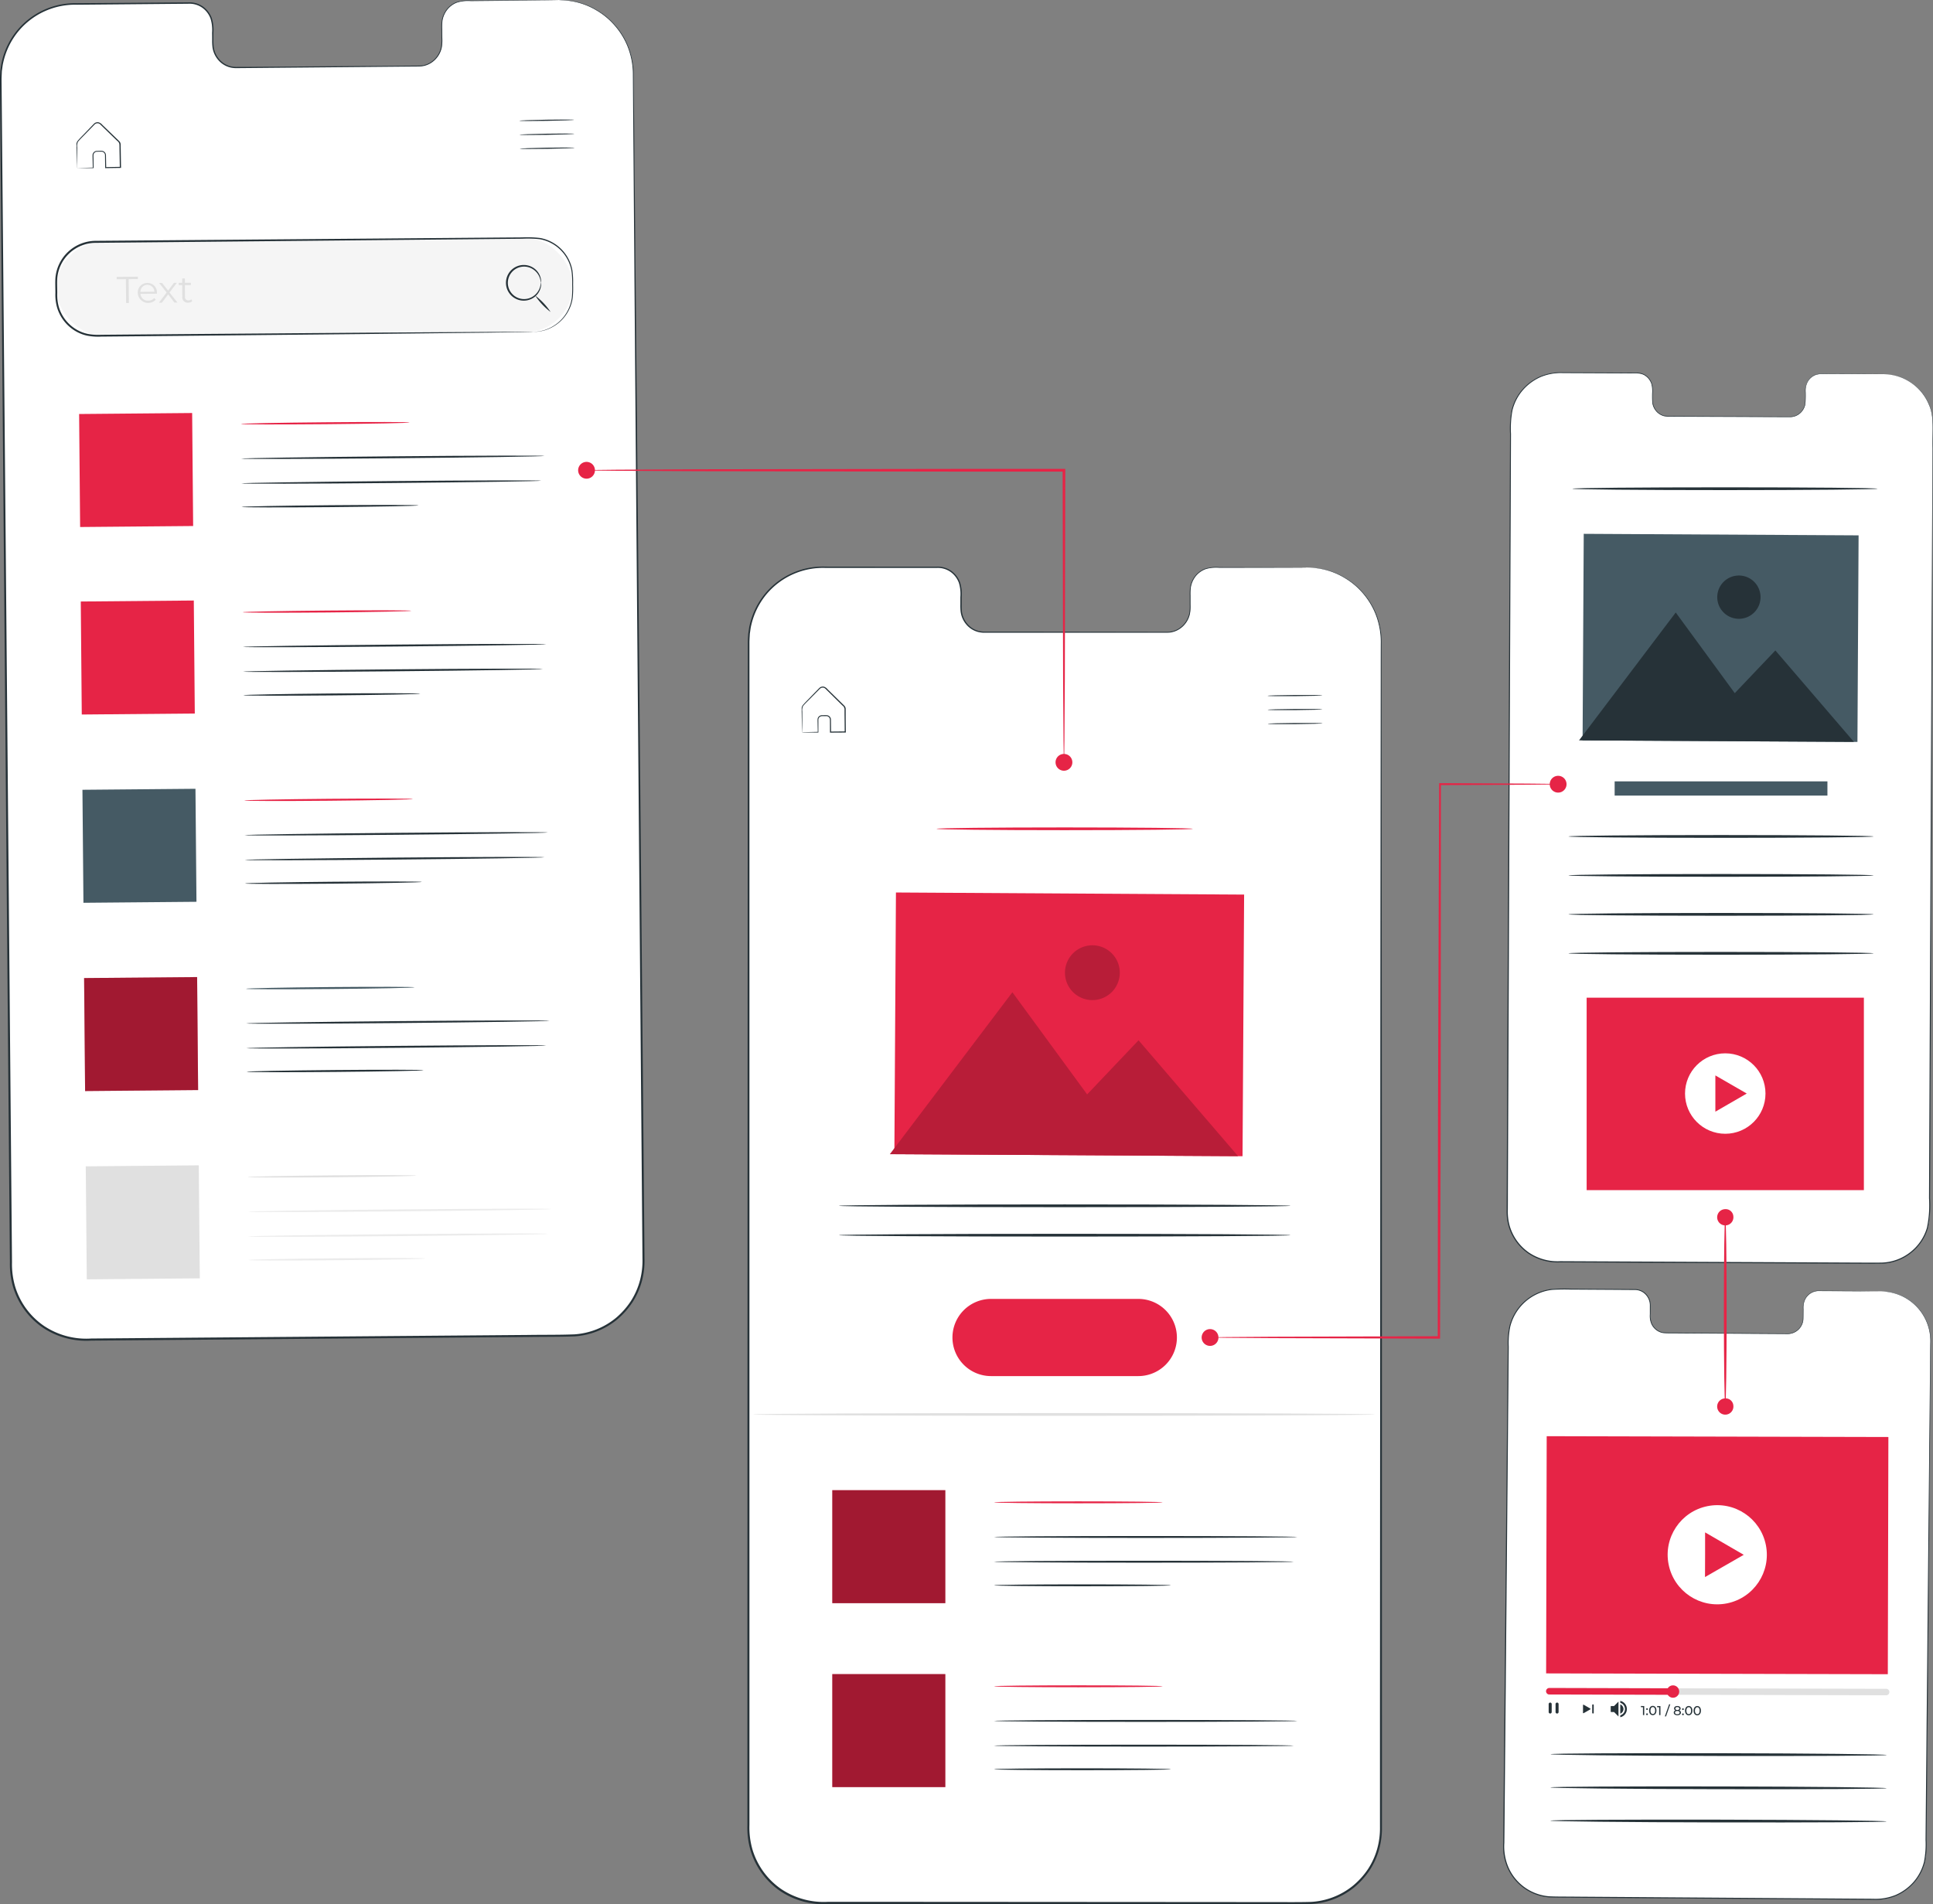 <svg xmlns="http://www.w3.org/2000/svg" width="166.638" height="164.189" viewBox="0 0 166.638 164.189">
  <rect x="0" y="0" width="166.638" height="164.189" fill="#808080" stroke="none"/>
  <g id="ico01" transform="translate(-664.032 -141.201)">
    <g id="Group_201" data-name="Group 201" transform="translate(664.032 141.201)">
      <g id="Group_53" data-name="Group 53" transform="translate(0 0)">
        <g id="Group_52" data-name="Group 52">
          <g id="Group_51" data-name="Group 51">
            <g id="Group_50" data-name="Group 50">
              <g id="Group_49" data-name="Group 49">
                <g id="Group_48" data-name="Group 48">
                  <g id="Group_45" data-name="Group 45" transform="translate(0.068 0.002)">
                    <path id="Path_36834" data-name="Path 36834" d="M712.273,141.207l-8.113.067a2.016,2.016,0,0,0-1.952,2.076l.012,1.472a2.015,2.015,0,0,1-1.952,2.076l-15.814.13a2.018,2.018,0,0,1-1.988-2.043l-.013-1.471a2.017,2.017,0,0,0-1.988-2.043l-2.853.023-7.1.059a6.384,6.384,0,0,0-6.331,6.439l.883,102.4a6.384,6.384,0,0,0,6.436,6.329l41.761-.344a6.384,6.384,0,0,0,6.331-6.439l-.883-102.4A6.384,6.384,0,0,0,712.273,141.207Z" transform="translate(-664.18 -141.207)" fill="#fff"/>
                  </g>
                  <g id="Group_47" data-name="Group 47">
                    <g id="Group_46" data-name="Group 46">
                      <path id="Path_36835" data-name="Path 36835" d="M712.193,141.2s.073,0,.218,0a4.742,4.742,0,0,1,.648.044,6.014,6.014,0,0,1,2.4.806,6.125,6.125,0,0,1,1.467,1.168,6.379,6.379,0,0,1,1.232,1.9,6.609,6.609,0,0,1,.5,2.587q.014,1.414.03,3.01c.081,8.507.2,20.813.339,36.019s.3,33.314.48,53.419q.034,3.77.068,7.632.008.965.017,1.936a6.826,6.826,0,0,1-.227,1.95,6.443,6.443,0,0,1-.8,1.806,6.894,6.894,0,0,1-1.317,1.487,6.458,6.458,0,0,1-3.674,1.464c-1.338.051-2.668.033-4.012.054l-8.13.068-16.686.139-8.534.07-4.31.036a6.748,6.748,0,0,1-4.168-1.112,6.536,6.536,0,0,1-2.562-3.473,7.023,7.023,0,0,1-.286-2.157q-.01-1.078-.019-2.152-.036-4.3-.073-8.537-.072-8.476-.142-16.69c-.092-10.942-.182-21.5-.267-31.551s-.163-19.609-.238-28.55q-.055-6.706-.106-12.939-.006-.778-.013-1.549c0-.257.017-.518.029-.775.042-.254.06-.513.124-.762a6.53,6.53,0,0,1,1.319-2.717,6.477,6.477,0,0,1,5.185-2.352l5.565-.043,2.677-.021,1.312-.01a2.044,2.044,0,0,1,1.26.34,2.112,2.112,0,0,1,.79,1.019,3.422,3.422,0,0,1,.141,1.26q0,.312,0,.622a4.653,4.653,0,0,0,.025.608,2.022,2.022,0,0,0,.486,1.064,1.882,1.882,0,0,0,.981.6,2.161,2.161,0,0,0,.576.052l.588,0,2.3-.017,8.418-.062,3.711-.027c.293-.008.591.008.87-.019a1.873,1.873,0,0,0,.779-.282,2.018,2.018,0,0,0,.883-1.294,3.548,3.548,0,0,0,.043-.776q0-.387-.005-.763a4.351,4.351,0,0,1,.027-.745,2.17,2.17,0,0,1,.235-.686,2.016,2.016,0,0,1,1.011-.91,3.2,3.2,0,0,1,1.267-.146l4.141-.025,2.547-.012c.573,0,.868,0,.868,0s-.294.009-.868.016l-2.546.03-4.141.043a3.153,3.153,0,0,0-1.245.146,1.957,1.957,0,0,0-.979.886,2.1,2.1,0,0,0-.226.666,4.32,4.32,0,0,0-.024.734q0,.376.008.764a3.636,3.636,0,0,1-.043.79,2.093,2.093,0,0,1-.913,1.342,1.941,1.941,0,0,1-.81.295c-.3.029-.581.013-.878.021l-3.711.034-8.418.076-2.3.021-.588.005a2.258,2.258,0,0,1-.6-.054,1.992,1.992,0,0,1-1.037-.629,2.129,2.129,0,0,1-.513-1.121,4.7,4.7,0,0,1-.027-.622q0-.31-.006-.622a3.314,3.314,0,0,0-.135-1.221,2,2,0,0,0-.748-.963,1.925,1.925,0,0,0-1.194-.319l-1.311.011-2.677.024-5.565.049a6.349,6.349,0,0,0-5.083,2.309,6.4,6.4,0,0,0-1.289,2.661c-.062.243-.079.5-.121.746-.01.253-.027.5-.028.76q.008.771.014,1.549.056,6.225.117,12.939c.08,8.941.165,18.5.254,28.55s.181,20.609.277,31.551q.071,8.206.146,16.69.036,4.238.074,8.536.01,1.074.019,2.152a6.846,6.846,0,0,0,.278,2.107,6.355,6.355,0,0,0,2.491,3.376,6.562,6.562,0,0,0,4.065,1.08l4.31-.035,8.534-.07,16.686-.136,8.13-.066c1.34-.02,2.684,0,4-.052a6.287,6.287,0,0,0,3.576-1.423,6.742,6.742,0,0,0,1.282-1.448,6.3,6.3,0,0,0,.778-1.758,6.652,6.652,0,0,0,.222-1.9q-.008-.971-.016-1.936-.032-3.861-.064-7.632c-.166-20.106-.316-38.213-.441-53.42s-.216-27.512-.282-36.019q-.012-1.595-.022-3.009a6.554,6.554,0,0,0-.488-2.568,6.347,6.347,0,0,0-1.216-1.885,6.108,6.108,0,0,0-1.452-1.167,6.047,6.047,0,0,0-2.386-.819,5.065,5.065,0,0,0-.645-.054C712.266,141.21,712.193,141.2,712.193,141.2Z" transform="translate(-664.032 -141.201)" fill="#263238"/>
                    </g>
                  </g>
                </g>
              </g>
            </g>
          </g>
        </g>
      </g>
      <g id="Group_66" data-name="Group 66" transform="translate(44.773 10.307)">
        <g id="Group_57" data-name="Group 57">
          <g id="Group_56" data-name="Group 56">
            <g id="Group_55" data-name="Group 55">
              <g id="Group_54" data-name="Group 54">
                <path id="Path_36836" data-name="Path 36836" d="M766.575,163.747c0,.027-1.054.068-2.355.09s-2.357.018-2.357-.01,1.054-.068,2.356-.09S766.574,163.719,766.575,163.747Z" transform="translate(-761.862 -163.723)" fill="#263238"/>
              </g>
            </g>
          </g>
        </g>
        <g id="Group_61" data-name="Group 61" transform="translate(0.021 1.206)">
          <g id="Group_60" data-name="Group 60">
            <g id="Group_59" data-name="Group 59">
              <g id="Group_58" data-name="Group 58">
                <path id="Path_36837" data-name="Path 36837" d="M766.62,166.382c0,.027-1.054.068-2.355.09s-2.357.018-2.357-.009,1.054-.068,2.356-.09S766.619,166.354,766.62,166.382Z" transform="translate(-761.907 -166.358)" fill="#263238"/>
              </g>
            </g>
          </g>
        </g>
        <g id="Group_65" data-name="Group 65" transform="translate(0.041 2.412)">
          <g id="Group_64" data-name="Group 64">
            <g id="Group_63" data-name="Group 63">
              <g id="Group_62" data-name="Group 62">
                <path id="Path_36838" data-name="Path 36838" d="M766.665,169.017c0,.027-1.054.068-2.356.09s-2.357.018-2.357-.009,1.054-.068,2.356-.09S766.664,168.989,766.665,169.017Z" transform="translate(-761.952 -168.993)" fill="#263238"/>
              </g>
            </g>
          </g>
        </g>
      </g>
      <g id="Group_70" data-name="Group 70" transform="translate(6.583 10.536)">
        <g id="Group_69" data-name="Group 69">
          <g id="Group_68" data-name="Group 68">
            <g id="Group_67" data-name="Group 67">
              <path id="Path_36839" data-name="Path 36839" d="M678.483,168.184a.8.8,0,0,1,.1-.007l.272-.011,1.006-.032-.028.028-.018-.73c0-.136-.014-.264,0-.42a.387.387,0,0,1,.335-.313c.162,0,.3-.013.481-.006a.391.391,0,0,1,.334.386c.007.34.014.7.022,1.064l-.047-.045,1.27-.024-.048.049c-.009-.511-.018-1.04-.028-1.582,0-.135,0-.27-.007-.4a.412.412,0,0,0-.181-.3l-.56-.542-.54-.524-.261-.254c-.09-.085-.161-.173-.265-.194a.342.342,0,0,0-.291.058c-.076.066-.157.158-.234.235l-.451.463c-.284.3-.58.575-.795.834a.9.9,0,0,0-.059.474q0,.236,0,.448,0,.411,0,.72c0,.184,0,.336,0,.461,0,.107,0,.164,0,.166a1.13,1.13,0,0,1-.01-.152c0-.123-.01-.272-.017-.454q-.01-.312-.023-.726c0-.143-.008-.3-.012-.456,0-.081,0-.164-.006-.25a.531.531,0,0,1,.068-.266c.232-.29.51-.547.8-.856l.448-.467c.081-.081.146-.161.243-.245a.431.431,0,0,1,.367-.076.683.683,0,0,1,.307.216l.263.253.542.522.561.541a1.109,1.109,0,0,1,.143.152.413.413,0,0,1,.068.214q0,.2.007.4c.009.542.017,1.07.026,1.582v.048h-.049l-1.27.019h-.046v-.046c-.005-.369-.01-.724-.015-1.065a.307.307,0,0,0-.26-.306c-.146-.006-.318,0-.46,0a.311.311,0,0,0-.271.249c-.012.128,0,.276,0,.406q0,.395.006.73v.028h-.028l-1.023,0-.266,0A.509.509,0,0,1,678.483,168.184Z" transform="translate(-678.415 -164.223)" fill="#263238"/>
            </g>
          </g>
        </g>
      </g>
      <g id="Group_97" data-name="Group 97" transform="translate(4.761 20.471)">
        <g id="Group_78" data-name="Group 78">
          <g id="Group_73" data-name="Group 73" transform="translate(0.052 0.024)">
            <g id="Group_72" data-name="Group 72" transform="translate(0 0)">
              <g id="Group_71" data-name="Group 71">
                <rect id="Rectangle_132" data-name="Rectangle 132" width="44.518" height="8.098" rx="4.049" transform="translate(0 0.393) rotate(-0.505)" fill="#f5f5f5"/>
              </g>
            </g>
          </g>
          <g id="Group_77" data-name="Group 77">
            <g id="Group_76" data-name="Group 76">
              <g id="Group_75" data-name="Group 75">
                <g id="Group_74" data-name="Group 74">
                  <path id="Path_36840" data-name="Path 36840" d="M715.659,194.083s.086-.011.255-.023a3.688,3.688,0,0,0,.733-.15,3.5,3.5,0,0,0,1.066-.573,3.348,3.348,0,0,0,1-1.3,3.271,3.271,0,0,0,.259-.946A8.772,8.772,0,0,0,719,190a7.383,7.383,0,0,0-.063-1.186,3.369,3.369,0,0,0-2.713-2.724,9.318,9.318,0,0,0-1.548-.045l-1.645.017L677.9,186.4a3.337,3.337,0,0,0-3.293,3.084c-.025.4,0,.83,0,1.241a3.9,3.9,0,0,0,.137,1.2,3.359,3.359,0,0,0,1.4,1.874,3.206,3.206,0,0,0,1.082.45,4.921,4.921,0,0,0,1.172.078l2.358-.02,4.565-.038,15.792-.121,10.646-.068,2.895-.01.753,0c.17,0,.257.006.257.006s-.087.006-.257.011l-.752.015-2.894.041-10.646.12-15.792.157-4.565.043-2.358.022a5.075,5.075,0,0,1-1.208-.081,3.368,3.368,0,0,1-1.135-.472,3.519,3.519,0,0,1-1.465-1.965,4.051,4.051,0,0,1-.144-1.248c0-.417-.022-.824,0-1.254a3.5,3.5,0,0,1,3.456-3.238l35.126-.285,1.645-.012a9.38,9.38,0,0,1,1.568.053,3.459,3.459,0,0,1,2.778,2.813,7.3,7.3,0,0,1,.057,1.2,8.533,8.533,0,0,1-.029,1.1,3.3,3.3,0,0,1-.272.963,3.379,3.379,0,0,1-1.033,1.309,3.506,3.506,0,0,1-1.086.566,3.451,3.451,0,0,1-.742.135C715.746,194.084,715.659,194.083,715.659,194.083Z" transform="translate(-674.434 -185.932)" fill="#263238"/>
                </g>
              </g>
            </g>
          </g>
        </g>
        <g id="Group_87" data-name="Group 87" transform="translate(38.858 2.379)">
          <g id="Group_82" data-name="Group 82">
            <g id="Group_81" data-name="Group 81">
              <g id="Group_80" data-name="Group 80">
                <g id="Group_79" data-name="Group 79">
                  <path id="Path_36841" data-name="Path 36841" d="M762.356,192.655c-.016,0-.016-.13-.08-.35a1.463,1.463,0,0,0-.545-.764,1.4,1.4,0,1,0,.02,2.238,1.464,1.464,0,0,0,.53-.774c.061-.22.058-.351.074-.351s.01.032.013.094a1.077,1.077,0,0,1-.024.271,1.459,1.459,0,0,1-.521.851,1.522,1.522,0,0,1-1.447.25,1.538,1.538,0,0,1-.026-2.9,1.522,1.522,0,0,1,1.451.224,1.46,1.46,0,0,1,.536.842,1.076,1.076,0,0,1,.029.271C762.365,192.622,762.362,192.655,762.356,192.655Z" transform="translate(-759.339 -191.13)" fill="#263238"/>
                </g>
              </g>
            </g>
          </g>
          <g id="Group_86" data-name="Group 86" transform="translate(2.517 2.633)">
            <g id="Group_85" data-name="Group 85">
              <g id="Group_84" data-name="Group 84">
                <g id="Group_83" data-name="Group 83">
                  <path id="Path_36842" data-name="Path 36842" d="M766.168,198.3a5.694,5.694,0,0,1-1.326-1.411,5.693,5.693,0,0,1,1.326,1.411Z" transform="translate(-764.839 -196.884)" fill="#263238"/>
                </g>
              </g>
            </g>
          </g>
        </g>
        <g id="Group_96" data-name="Group 96" transform="translate(5.294 3.386)">
          <g id="Group_89" data-name="Group 89">
            <g id="Group_88" data-name="Group 88">
              <path id="Path_36843" data-name="Path 36843" d="M686.8,193.547l-.794.007,0-.206,1.827-.016,0,.206-.794.007.018,2.053-.239,0Z" transform="translate(-686.002 -193.331)" fill="#e0e0e0"/>
            </g>
          </g>
          <g id="Group_91" data-name="Group 91" transform="translate(1.823 0.541)">
            <g id="Group_90" data-name="Group 90">
              <path id="Path_36844" data-name="Path 36844" d="M691.636,195.44l-1.421.012a.629.629,0,0,0,.674.585.669.669,0,0,0,.518-.227l.13.147a.9.9,0,0,1-1.552-.574.819.819,0,0,1,.822-.87.809.809,0,0,1,.831.855C691.639,195.388,691.636,195.414,691.636,195.44Zm-1.422-.159,1.2-.011a.6.6,0,0,0-1.2.011Z" transform="translate(-689.986 -194.514)" fill="#e0e0e0"/>
            </g>
          </g>
          <g id="Group_93" data-name="Group 93" transform="translate(3.645 0.532)">
            <g id="Group_92" data-name="Group 92">
              <path id="Path_36845" data-name="Path 36845" d="M695.306,196.193l-.545-.706-.536.715-.258,0,.664-.878-.647-.821.258,0,.516.66.5-.67.252,0-.632.832.686.866Z" transform="translate(-693.966 -194.493)" fill="#e0e0e0"/>
            </g>
          </g>
          <g id="Group_95" data-name="Group 95" transform="translate(5.347 0.155)">
            <g id="Group_94" data-name="Group 94">
              <path id="Path_36846" data-name="Path 36846" d="M698.859,195.63a.544.544,0,0,1-.357.122.449.449,0,0,1-.5-.489l-.009-1.027-.3,0,0-.194.3,0,0-.372.229,0,0,.371.516,0,0,.194-.516,0,.009,1.014a.272.272,0,0,0,.3.308.376.376,0,0,0,.251-.09Z" transform="translate(-697.686 -193.669)" fill="#e0e0e0"/>
            </g>
          </g>
        </g>
      </g>
      <g id="Group_100" data-name="Group 100" transform="translate(6.821 35.612)">
        <g id="Group_99" data-name="Group 99" transform="translate(0 0)">
          <g id="Group_98" data-name="Group 98">
            <rect id="Rectangle_133" data-name="Rectangle 133" width="9.744" height="9.744" transform="translate(0 0.086) rotate(-0.505)" fill="#e62446"/>
          </g>
        </g>
      </g>
      <g id="Group_117" data-name="Group 117" transform="translate(20.764 36.388)">
        <g id="Group_104" data-name="Group 104">
          <g id="Group_103" data-name="Group 103">
            <g id="Group_102" data-name="Group 102">
              <g id="Group_101" data-name="Group 101">
                <path id="Path_36847" data-name="Path 36847" d="M723.956,220.75c0,.046-3.258.112-7.276.147s-7.277.027-7.278-.019,3.257-.111,7.276-.147S723.955,220.7,723.956,220.75Z" transform="translate(-709.402 -220.709)" fill="#e62446"/>
              </g>
            </g>
          </g>
        </g>
        <g id="Group_108" data-name="Group 108" transform="translate(0.027 2.899)">
          <g id="Group_107" data-name="Group 107">
            <g id="Group_106" data-name="Group 106">
              <g id="Group_105" data-name="Group 105">
                <path id="Path_36848" data-name="Path 36848" d="M735.618,227.069c0,.046-5.855.135-13.077.2s-13.08.078-13.081.033,5.854-.135,13.079-.2S735.618,227.024,735.618,227.069Z" transform="translate(-709.46 -227.043)" fill="#263238"/>
              </g>
            </g>
          </g>
        </g>
        <g id="Group_112" data-name="Group 112" transform="translate(0.045 5.034)">
          <g id="Group_111" data-name="Group 111">
            <g id="Group_110" data-name="Group 110">
              <g id="Group_109" data-name="Group 109">
                <path id="Path_36849" data-name="Path 36849" d="M735.351,231.736c0,.045-5.787.134-12.924.2s-12.926.077-12.926.031,5.785-.134,12.925-.2S735.351,231.69,735.351,231.736Z" transform="translate(-709.501 -231.709)" fill="#263238"/>
              </g>
            </g>
          </g>
        </g>
        <g id="Group_116" data-name="Group 116" transform="translate(0.063 7.15)">
          <g id="Group_115" data-name="Group 115">
            <g id="Group_114" data-name="Group 114">
              <g id="Group_113" data-name="Group 113">
                <path id="Path_36850" data-name="Path 36850" d="M724.8,236.371c0,.046-3.416.113-7.63.15s-7.632.03-7.633-.016,3.416-.113,7.631-.15S724.8,236.325,724.8,236.371Z" transform="translate(-709.54 -236.331)" fill="#263238"/>
              </g>
            </g>
          </g>
        </g>
      </g>
      <g id="Group_120" data-name="Group 120" transform="translate(6.963 51.779)">
        <g id="Group_119" data-name="Group 119" transform="translate(0 0)">
          <g id="Group_118" data-name="Group 118">
            <rect id="Rectangle_134" data-name="Rectangle 134" width="9.744" height="9.744" transform="translate(0 0.086) rotate(-0.505)" fill="#e62446"/>
          </g>
        </g>
      </g>
      <g id="Group_137" data-name="Group 137" transform="translate(20.908 52.622)">
        <g id="Group_124" data-name="Group 124">
          <g id="Group_123" data-name="Group 123">
            <g id="Group_122" data-name="Group 122">
              <g id="Group_121" data-name="Group 121">
                <path id="Path_36851" data-name="Path 36851" d="M724.269,256.221c0,.046-3.258.112-7.276.147s-7.277.027-7.278-.019,3.257-.112,7.276-.147S724.268,256.175,724.269,256.221Z" transform="translate(-709.715 -256.18)" fill="#e62446"/>
              </g>
            </g>
          </g>
        </g>
        <g id="Group_128" data-name="Group 128" transform="translate(0.027 2.898)">
          <g id="Group_127" data-name="Group 127">
            <g id="Group_126" data-name="Group 126">
              <g id="Group_125" data-name="Group 125">
                <path id="Path_36852" data-name="Path 36852" d="M735.931,262.54c0,.046-5.855.135-13.078.2s-13.08.079-13.08.033,5.854-.134,13.079-.2S735.93,262.494,735.931,262.54Z" transform="translate(-709.773 -262.513)" fill="#263238"/>
              </g>
            </g>
          </g>
        </g>
        <g id="Group_132" data-name="Group 132" transform="translate(0.045 5.034)">
          <g id="Group_131" data-name="Group 131">
            <g id="Group_130" data-name="Group 130">
              <g id="Group_129" data-name="Group 129">
                <path id="Path_36853" data-name="Path 36853" d="M735.664,267.206c0,.046-5.787.134-12.924.2s-12.926.077-12.926.031,5.785-.134,12.925-.2S735.664,267.16,735.664,267.206Z" transform="translate(-709.814 -267.179)" fill="#263238"/>
              </g>
            </g>
          </g>
        </g>
        <g id="Group_136" data-name="Group 136" transform="translate(0.063 7.15)">
          <g id="Group_135" data-name="Group 135">
            <g id="Group_134" data-name="Group 134">
              <g id="Group_133" data-name="Group 133">
                <path id="Path_36854" data-name="Path 36854" d="M725.116,271.841c0,.046-3.416.113-7.63.151s-7.632.03-7.632-.016,3.416-.113,7.631-.151S725.115,271.8,725.116,271.841Z" transform="translate(-709.853 -271.802)" fill="#263238"/>
              </g>
            </g>
          </g>
        </g>
      </g>
      <g id="Group_140" data-name="Group 140" transform="translate(7.107 68.013)">
        <g id="Group_139" data-name="Group 139" transform="translate(0 0)">
          <g id="Group_138" data-name="Group 138">
            <rect id="Rectangle_135" data-name="Rectangle 135" width="9.744" height="9.744" transform="translate(0 0.086) rotate(-0.505)" fill="#455a64"/>
          </g>
        </g>
      </g>
      <g id="Group_157" data-name="Group 157" transform="translate(21.051 68.855)">
        <g id="Group_144" data-name="Group 144">
          <g id="Group_143" data-name="Group 143">
            <g id="Group_142" data-name="Group 142">
              <g id="Group_141" data-name="Group 141">
                <path id="Path_36855" data-name="Path 36855" d="M724.581,291.692c0,.046-3.257.111-7.276.147s-7.277.027-7.278-.019,3.257-.112,7.276-.147S724.581,291.646,724.581,291.692Z" transform="translate(-710.028 -291.651)" fill="#e62446"/>
              </g>
            </g>
          </g>
        </g>
        <g id="Group_148" data-name="Group 148" transform="translate(0.027 2.898)">
          <g id="Group_147" data-name="Group 147">
            <g id="Group_146" data-name="Group 146">
              <g id="Group_145" data-name="Group 145">
                <path id="Path_36856" data-name="Path 36856" d="M736.244,298.01c0,.046-5.855.135-13.078.2s-13.08.078-13.08.032,5.854-.134,13.079-.2S736.243,297.965,736.244,298.01Z" transform="translate(-710.086 -297.984)" fill="#263238"/>
              </g>
            </g>
          </g>
        </g>
        <g id="Group_152" data-name="Group 152" transform="translate(0.045 5.034)">
          <g id="Group_151" data-name="Group 151">
            <g id="Group_150" data-name="Group 150">
              <g id="Group_149" data-name="Group 149">
                <path id="Path_36857" data-name="Path 36857" d="M735.977,302.677c0,.046-5.787.134-12.924.2s-12.926.077-12.926.031,5.785-.134,12.925-.2S735.977,302.631,735.977,302.677Z" transform="translate(-710.127 -302.65)" fill="#263238"/>
              </g>
            </g>
          </g>
        </g>
        <g id="Group_156" data-name="Group 156" transform="translate(0.063 7.15)">
          <g id="Group_155" data-name="Group 155">
            <g id="Group_154" data-name="Group 154">
              <g id="Group_153" data-name="Group 153">
                <path id="Path_36858" data-name="Path 36858" d="M725.429,307.312c0,.046-3.416.113-7.63.15s-7.632.03-7.632-.016,3.415-.113,7.631-.15S725.428,307.267,725.429,307.312Z" transform="translate(-710.166 -307.273)" fill="#263238"/>
              </g>
            </g>
          </g>
        </g>
      </g>
      <g id="Group_160" data-name="Group 160" transform="translate(7.25 84.247)">
        <g id="Group_159" data-name="Group 159" transform="translate(0 0)">
          <g id="Group_158" data-name="Group 158">
            <rect id="Rectangle_136" data-name="Rectangle 136" width="9.744" height="9.744" transform="translate(0 0.086) rotate(-0.505)" fill="#e62446"/>
          </g>
        </g>
      </g>
      <g id="Group_177" data-name="Group 177" transform="translate(21.194 85.089)">
        <g id="Group_164" data-name="Group 164">
          <g id="Group_163" data-name="Group 163">
            <g id="Group_162" data-name="Group 162">
              <g id="Group_161" data-name="Group 161">
                <path id="Path_36859" data-name="Path 36859" d="M724.894,327.162c0,.046-3.257.112-7.276.147s-7.277.027-7.278-.019,3.257-.112,7.276-.147S724.894,327.117,724.894,327.162Z" transform="translate(-710.341 -327.122)" fill="#455a64"/>
              </g>
            </g>
          </g>
        </g>
        <g id="Group_168" data-name="Group 168" transform="translate(0.026 2.898)">
          <g id="Group_167" data-name="Group 167">
            <g id="Group_166" data-name="Group 166">
              <g id="Group_165" data-name="Group 165">
                <path id="Path_36860" data-name="Path 36860" d="M736.556,333.481c0,.046-5.855.135-13.078.2s-13.08.078-13.081.033,5.854-.135,13.079-.2S736.556,333.436,736.556,333.481Z" transform="translate(-710.398 -333.455)" fill="#263238"/>
              </g>
            </g>
          </g>
        </g>
        <g id="Group_172" data-name="Group 172" transform="translate(0.045 5.034)">
          <g id="Group_171" data-name="Group 171">
            <g id="Group_170" data-name="Group 170">
              <g id="Group_169" data-name="Group 169">
                <path id="Path_36861" data-name="Path 36861" d="M736.289,338.148c0,.046-5.786.134-12.924.2s-12.926.077-12.927.031,5.785-.134,12.925-.2S736.289,338.1,736.289,338.148Z" transform="translate(-710.439 -338.121)" fill="#263238"/>
              </g>
            </g>
          </g>
        </g>
        <g id="Group_176" data-name="Group 176" transform="translate(0.063 7.15)">
          <g id="Group_175" data-name="Group 175">
            <g id="Group_174" data-name="Group 174">
              <g id="Group_173" data-name="Group 173">
                <path id="Path_36862" data-name="Path 36862" d="M725.742,342.783c0,.046-3.416.113-7.631.15s-7.632.03-7.632-.016,3.415-.113,7.631-.15S725.741,342.738,725.742,342.783Z" transform="translate(-710.479 -342.744)" fill="#263238"/>
              </g>
            </g>
          </g>
        </g>
      </g>
      <g id="Group_180" data-name="Group 180" transform="translate(7.393 100.481)">
        <g id="Group_179" data-name="Group 179" transform="translate(0 0)">
          <g id="Group_178" data-name="Group 178">
            <rect id="Rectangle_137" data-name="Rectangle 137" width="9.744" height="9.744" transform="matrix(1, -0.009, 0.009, 1, 0, 0.086)" fill="#e0e0e0"/>
          </g>
        </g>
      </g>
      <g id="Group_197" data-name="Group 197" transform="translate(21.337 101.323)">
        <g id="Group_184" data-name="Group 184">
          <g id="Group_183" data-name="Group 183">
            <g id="Group_182" data-name="Group 182">
              <g id="Group_181" data-name="Group 181">
                <path id="Path_36863" data-name="Path 36863" d="M725.207,362.633c0,.046-3.258.112-7.276.147s-7.278.027-7.278-.019,3.257-.112,7.276-.147S725.207,362.587,725.207,362.633Z" transform="translate(-710.654 -362.592)" fill="#e0e0e0"/>
              </g>
            </g>
          </g>
        </g>
        <g id="Group_188" data-name="Group 188" transform="translate(0.026 2.899)">
          <g id="Group_187" data-name="Group 187">
            <g id="Group_186" data-name="Group 186">
              <g id="Group_185" data-name="Group 185">
                <path id="Path_36864" data-name="Path 36864" d="M736.869,368.952c0,.046-5.856.135-13.078.2s-13.08.078-13.08.033,5.854-.135,13.079-.2S736.869,368.907,736.869,368.952Z" transform="translate(-710.711 -368.926)" fill="#ebebeb"/>
              </g>
            </g>
          </g>
        </g>
        <g id="Group_192" data-name="Group 192" transform="translate(0.045 5.034)">
          <g id="Group_191" data-name="Group 191">
            <g id="Group_190" data-name="Group 190">
              <g id="Group_189" data-name="Group 189">
                <path id="Path_36865" data-name="Path 36865" d="M736.6,373.619c0,.046-5.786.134-12.924.2s-12.926.077-12.927.031,5.785-.134,12.925-.2S736.6,373.573,736.6,373.619Z" transform="translate(-710.752 -373.592)" fill="#ebebeb"/>
              </g>
            </g>
          </g>
        </g>
        <g id="Group_196" data-name="Group 196" transform="translate(0.063 7.15)">
          <g id="Group_195" data-name="Group 195">
            <g id="Group_194" data-name="Group 194">
              <g id="Group_193" data-name="Group 193">
                <path id="Path_36866" data-name="Path 36866" d="M726.054,378.254c0,.046-3.416.113-7.63.15s-7.632.03-7.632-.016,3.416-.113,7.631-.15S726.053,378.208,726.054,378.254Z" transform="translate(-710.791 -378.215)" fill="#ebebeb"/>
              </g>
            </g>
          </g>
        </g>
      </g>
      <g id="Group_200" data-name="Group 200" transform="translate(7.25 84.247)" opacity="0.3">
        <g id="Group_199" data-name="Group 199" transform="translate(0 0)">
          <g id="Group_198" data-name="Group 198">
            <rect id="Rectangle_138" data-name="Rectangle 138" width="9.744" height="9.744" transform="translate(0 0.086) rotate(-0.505)"/>
          </g>
        </g>
      </g>
    </g>
    <g id="Group_376" data-name="Group 376" transform="translate(728.462 173.301)">
      <g id="Group_248" data-name="Group 248" transform="translate(65.156 79.012)">
        <g id="Group_206" data-name="Group 206">
          <g id="Group_205" data-name="Group 205">
            <g id="Group_204" data-name="Group 204">
              <g id="Group_203" data-name="Group 203">
                <path id="Path_36867" data-name="Path 36867" d="M979.848,384.255l-5.416-.038a1.343,1.343,0,0,0-1.324,1.362l-.007.979a1.343,1.343,0,0,1-1.324,1.362l-10.556-.074a1.345,1.345,0,0,1-1.306-1.38l.007-.98a1.344,1.344,0,0,0-1.306-1.38l-1.9-.014-4.74-.033a4.255,4.255,0,0,0-4.291,4.221l-.394,43.927a4.255,4.255,0,0,0,4.231,4.278l27.877.195a4.255,4.255,0,0,0,4.291-4.221l.394-43.928A4.255,4.255,0,0,0,979.848,384.255Z" transform="translate(-947.237 -384.024)" fill="#fff"/>
                <g id="Group_202" data-name="Group 202">
                  <path id="Path_36868" data-name="Path 36868" d="M979.79,384.212l.453.023a4.476,4.476,0,0,1,1.279.349,4.287,4.287,0,0,1,2.516,4.12c-.037,4.446-.089,10.868-.154,18.8-.034,3.97-.071,8.318-.11,12.984q-.031,3.5-.063,7.234-.016,1.865-.033,3.783a7.9,7.9,0,0,1-.142,1.929,4.282,4.282,0,0,1-.9,1.739,4.449,4.449,0,0,1-1.6,1.17,4.69,4.69,0,0,1-1.978.335l-4.076-.028-8.408-.058-8.71-.06-4.455-.031c-.749-.012-1.495,0-2.253-.031a4.286,4.286,0,0,1-3.582-2.493,4.645,4.645,0,0,1-.391-2.214q.021-2.243.04-4.456.04-4.425.079-8.713c.053-5.712.1-11.221.151-16.47q.036-3.936.071-7.67.017-1.865.034-3.674.008-.9.016-1.795a7.154,7.154,0,0,1,.14-1.763,4.307,4.307,0,0,1,2.047-2.684,4.263,4.263,0,0,1,1.592-.525,16.368,16.368,0,0,1,1.645-.028l3.184.024,1.541.012.758.005a1.362,1.362,0,0,1,.733.184,1.425,1.425,0,0,1,.682,1.263q0,.363-.005.722a1.8,1.8,0,0,0,.076.693,1.3,1.3,0,0,0,.978.859c.446.045.909.018,1.353.031l5.05.039,4.394.033a1.321,1.321,0,0,0,1.271-1.194c.018-.3.009-.607.015-.9a1.71,1.71,0,0,1,.147-.842,1.339,1.339,0,0,1,1.291-.761l1.379.012,2.161.02,1.783.022-1.783,0-2.162-.011-1.379-.007a1.3,1.3,0,0,0-1.257.744,1.669,1.669,0,0,0-.141.826c-.005.294,0,.592-.013.9a1.364,1.364,0,0,1-1.311,1.234l-4.395-.026-5.051-.032c-.449-.012-.9.016-1.364-.03a1.361,1.361,0,0,1-1.027-.9,1.854,1.854,0,0,1-.081-.714q0-.359,0-.722a1.357,1.357,0,0,0-.651-1.2,1.286,1.286,0,0,0-.7-.174l-.757-.005-1.541-.01L953,384.061a16.235,16.235,0,0,0-1.635.029,4.215,4.215,0,0,0-3.572,3.153,7.074,7.074,0,0,0-.136,1.745q-.008.89-.016,1.794-.016,1.809-.032,3.674-.032,3.73-.067,7.67c-.046,5.249-.095,10.759-.145,16.471q-.039,4.284-.078,8.713-.019,2.213-.04,4.457a4.557,4.557,0,0,0,.382,2.173,4.192,4.192,0,0,0,3.5,2.438c.745.035,1.5.019,2.247.031l4.455.031,8.711.062,8.407.06,4.077.029a4.6,4.6,0,0,0,1.942-.327,4.356,4.356,0,0,0,1.569-1.145,4.2,4.2,0,0,0,.881-1.7,7.815,7.815,0,0,0,.14-1.908q.018-1.918.035-3.783.034-3.729.067-7.233c.044-4.667.085-9.015.122-12.984.078-7.935.141-14.357.184-18.8a4.268,4.268,0,0,0-2.487-4.1,4.539,4.539,0,0,0-1.273-.357Z" transform="translate(-947.18 -383.981)" fill="#263238"/>
                </g>
              </g>
            </g>
          </g>
        </g>
        <rect id="Rectangle_139" data-name="Rectangle 139" width="29.456" height="20.453" transform="translate(3.75 12.723) rotate(0.137)" fill="#e62446"/>
        <g id="Group_210" data-name="Group 210" transform="translate(13.421 17.914)">
          <g id="Group_208" data-name="Group 208" transform="translate(0 0)">
            <g id="Group_207" data-name="Group 207">
              <circle id="Ellipse_31" data-name="Ellipse 31" cx="4.275" cy="4.275" r="4.275" transform="translate(0 1.68) rotate(-11.329)" fill="#fff"/>
            </g>
          </g>
          <g id="Group_209" data-name="Group 209" transform="translate(3.975 3.103)">
            <path id="Path_36869" data-name="Path 36869" d="M985.2,431.83l0-1.926,1.666.967,1.666.967-1.67.959-1.67.959Z" transform="translate(-985.191 -429.904)" fill="#e62446"/>
          </g>
        </g>
        <g id="Group_244" data-name="Group 244" transform="translate(3.697 34.208)">
          <g id="Group_237" data-name="Group 237" transform="translate(0.223 1.337)">
            <g id="Group_217" data-name="Group 217" transform="translate(2.96 0.065)">
              <g id="Group_212" data-name="Group 212" transform="translate(0 0.265)">
                <g id="Group_211" data-name="Group 211">
                  <path id="Path_36870" data-name="Path 36870" d="M962.214,462.736v-.33a.038.038,0,0,1,.058-.033l.285.165.285.166a.038.038,0,0,1,0,.066l-.286.164-.286.164a.038.038,0,0,1-.058-.033Z" transform="translate(-962.213 -462.369)" fill="#263238"/>
                </g>
              </g>
              <g id="Group_214" data-name="Group 214" transform="translate(2.388)">
                <g id="Group_213" data-name="Group 213">
                  <path id="Path_36871" data-name="Path 36871" d="M967.719,462.17h-.249a.038.038,0,0,0-.038.038v.439a.039.039,0,0,0,.038.038h.249l.382.383v-1.281Z" transform="translate(-967.431 -461.789)" fill="#263238"/>
                </g>
              </g>
              <g id="Group_216" data-name="Group 216" transform="translate(0.794 0.239)">
                <g id="Group_215" data-name="Group 215">
                  <path id="Path_36872" data-name="Path 36872" d="M964.013,463.1h0a.066.066,0,0,1-.066-.066l0-.66a.065.065,0,0,1,.066-.065h0a.065.065,0,0,1,.065.065v.661A.066.066,0,0,1,964.013,463.1Z" transform="translate(-963.947 -462.312)" fill="#263238"/>
                </g>
              </g>
            </g>
            <g id="Group_219" data-name="Group 219" transform="translate(6.171 0.305)">
              <g id="Group_218" data-name="Group 218">
                <path id="Path_36873" data-name="Path 36873" d="M969.232,462.314v.8a.429.429,0,0,0,0-.8Z" transform="translate(-969.23 -462.314)" fill="#263238"/>
              </g>
            </g>
            <g id="Group_222" data-name="Group 222" transform="translate(6.17)">
              <g id="Group_221" data-name="Group 221">
                <g id="Group_220" data-name="Group 220">
                  <path id="Path_36874" data-name="Path 36874" d="M969.231,461.647v.167a.56.56,0,0,1,0,1.077v.167a.722.722,0,0,0,0-1.411Z" transform="translate(-969.228 -461.647)" fill="#263238"/>
                </g>
              </g>
            </g>
            <g id="Group_232" data-name="Group 232" transform="translate(7.953 0.295)">
              <g id="Group_223" data-name="Group 223" transform="translate(0 0.151)">
                <path id="Path_36875" data-name="Path 36875" d="M973.409,462.623l0,.776h-.11l0-.68h-.175v-.1Z" transform="translate(-973.124 -462.622)" fill="#263238"/>
              </g>
              <g id="Group_224" data-name="Group 224" transform="translate(0.451 0.336)">
                <path id="Path_36876" data-name="Path 36876" d="M974.11,463.1a.074.074,0,1,1,.075.076A.075.075,0,0,1,974.11,463.1Zm0,.448a.074.074,0,0,1,.075-.076.073.073,0,0,1,.073.076.074.074,0,1,1-.148,0Z" transform="translate(-974.109 -463.025)" fill="#263238"/>
              </g>
              <g id="Group_225" data-name="Group 225" transform="translate(0.705 0.145)">
                <path id="Path_36877" data-name="Path 36877" d="M974.665,463c0-.253.136-.4.318-.4s.315.145.315.4-.136.4-.317.4S974.664,463.257,974.665,463Zm.522,0c0-.2-.084-.3-.2-.3s-.206.1-.207.3.083.3.206.3S975.187,463.2,975.187,463.005Z" transform="translate(-974.665 -462.608)" fill="#263238"/>
              </g>
              <g id="Group_226" data-name="Group 226" transform="translate(1.397 0.155)">
                <path id="Path_36878" data-name="Path 36878" d="M976.462,462.63l0,.776h-.11l0-.68h-.175v-.1Z" transform="translate(-976.177 -462.629)" fill="#263238"/>
              </g>
              <g id="Group_227" data-name="Group 227" transform="translate(2.063)">
                <path id="Path_36879" data-name="Path 36879" d="M978,462.291h.1l-.368,1.043h-.1Z" transform="translate(-977.632 -462.291)" fill="#263238"/>
              </g>
              <g id="Group_228" data-name="Group 228" transform="translate(2.832 0.15)">
                <path id="Path_36880" data-name="Path 36880" d="M979.928,463.185c0,.141-.12.228-.31.227s-.307-.088-.306-.229a.192.192,0,0,1,.137-.187.176.176,0,0,1-.109-.167c0-.13.113-.211.28-.21s.281.081.281.211a.177.177,0,0,1-.11.167A.193.193,0,0,1,979.928,463.185Zm-.111,0c0-.085-.075-.139-.2-.139s-.2.053-.2.138.073.142.2.142S979.817,463.269,979.817,463.181Zm-.367-.348c0,.076.063.124.169.124s.173-.047.173-.124-.068-.125-.172-.126S979.45,462.756,979.45,462.834Z" transform="translate(-979.312 -462.619)" fill="#263238"/>
              </g>
              <g id="Group_229" data-name="Group 229" transform="translate(3.547 0.343)">
                <path id="Path_36881" data-name="Path 36881" d="M980.876,463.116a.074.074,0,0,1,.075-.075.073.073,0,0,1,.073.076.074.074,0,0,1-.074.076A.076.076,0,0,1,980.876,463.116Zm0,.448a.074.074,0,0,1,.075-.076.073.073,0,0,1,.073.076.074.074,0,1,1-.148,0Z" transform="translate(-980.875 -463.041)" fill="#263238"/>
              </g>
              <g id="Group_230" data-name="Group 230" transform="translate(3.802 0.152)">
                <path id="Path_36882" data-name="Path 36882" d="M981.431,463.02c0-.253.136-.4.318-.4s.315.145.315.4-.136.4-.317.4S981.43,463.273,981.431,463.02Zm.522,0c0-.2-.084-.3-.2-.3s-.206.1-.207.3.084.3.205.3S981.953,463.22,981.953,463.022Z" transform="translate(-981.431 -462.624)" fill="#263238"/>
              </g>
              <g id="Group_231" data-name="Group 231" transform="translate(4.54 0.154)">
                <path id="Path_36883" data-name="Path 36883" d="M983.045,463.024c0-.253.136-.4.318-.4s.316.145.315.4-.136.4-.317.4S983.045,463.277,983.045,463.024Zm.522,0c0-.2-.083-.3-.2-.3s-.206.1-.207.3.083.3.205.3S983.567,463.224,983.567,463.026Z" transform="translate(-983.045 -462.628)" fill="#263238"/>
              </g>
            </g>
            <g id="Group_234" data-name="Group 234" transform="translate(0 0.147)">
              <g id="Group_233" data-name="Group 233">
                <path id="Path_36884" data-name="Path 36884" d="M955.877,462.913h0a.131.131,0,0,1-.131-.131l0-.683a.131.131,0,0,1,.131-.13h0a.131.131,0,0,1,.13.131l0,.683A.131.131,0,0,1,955.877,462.913Z" transform="translate(-955.746 -461.968)" fill="#263238"/>
              </g>
            </g>
            <g id="Group_236" data-name="Group 236" transform="translate(0.594 0.148)">
              <g id="Group_235" data-name="Group 235">
                <path id="Path_36885" data-name="Path 36885" d="M957.173,462.916h0a.13.13,0,0,1-.13-.131V462.1a.131.131,0,0,1,.131-.13h0a.131.131,0,0,1,.13.131l0,.683A.13.13,0,0,1,957.173,462.916Z" transform="translate(-957.043 -461.971)" fill="#263238"/>
              </g>
            </g>
          </g>
          <g id="Group_239" data-name="Group 239" transform="translate(0 0.228)">
            <g id="Group_238" data-name="Group 238">
              <path id="Path_36886" data-name="Path 36886" d="M984.573,459.853l-29.037-.07a.279.279,0,0,1-.278-.28h0a.279.279,0,0,1,.28-.279l29.037.07a.279.279,0,0,1,.278.28h0A.279.279,0,0,1,984.573,459.853Z" transform="translate(-955.258 -459.225)" fill="#e0e0e0"/>
            </g>
          </g>
          <g id="Group_241" data-name="Group 241" transform="translate(0 0.228)">
            <g id="Group_240" data-name="Group 240">
              <path id="Path_36887" data-name="Path 36887" d="M966.208,459.809l-10.672-.026a.279.279,0,0,1-.278-.28h0a.279.279,0,0,1,.28-.279l10.672.026a.242.242,0,0,1,.242.243v.073A.242.242,0,0,1,966.208,459.809Z" transform="translate(-955.258 -459.225)" fill="#e62446"/>
            </g>
          </g>
          <g id="Group_243" data-name="Group 243" transform="translate(10.41)">
            <g id="Group_242" data-name="Group 242">
              <path id="Path_36888" data-name="Path 36888" d="M979.069,459.261a.533.533,0,1,1-.532-.535A.534.534,0,0,1,979.069,459.261Z" transform="translate(-978.003 -458.726)" fill="#e62446"/>
            </g>
          </g>
        </g>
        <g id="Group_245" data-name="Group 245" transform="translate(4.078 40.052)">
          <path id="Path_36889" data-name="Path 36889" d="M985.074,471.653c0,.066-6.489.1-14.491.085s-14.492-.088-14.492-.154,6.488-.1,14.493-.085S985.074,471.587,985.074,471.653Z" transform="translate(-956.09 -471.494)" fill="#263238"/>
        </g>
        <g id="Group_246" data-name="Group 246" transform="translate(4.071 42.917)">
          <path id="Path_36890" data-name="Path 36890" d="M985.059,477.913c0,.066-6.489.1-14.492.085s-14.493-.088-14.493-.154,6.488-.1,14.493-.085S985.059,477.847,985.059,477.913Z" transform="translate(-956.075 -477.754)" fill="#263238"/>
        </g>
        <g id="Group_247" data-name="Group 247" transform="translate(4.064 45.782)">
          <path id="Path_36891" data-name="Path 36891" d="M985.044,484.173c0,.066-6.489.1-14.492.085s-14.492-.088-14.492-.154,6.488-.1,14.493-.085S985.044,484.107,985.044,484.173Z" transform="translate(-956.06 -484.014)" fill="#263238"/>
        </g>
      </g>
      <g id="Group_255" data-name="Group 255" transform="translate(65.456)">
        <g id="Group_252" data-name="Group 252">
          <g id="Group_251" data-name="Group 251">
            <g id="Group_250" data-name="Group 250">
              <path id="Path_36892" data-name="Path 36892" d="M980.385,211.543l-5.416-.025a1.343,1.343,0,0,0-1.321,1.365l0,.979a1.343,1.343,0,0,1-1.32,1.365l-10.557-.049a1.344,1.344,0,0,1-1.309-1.377l0-.979a1.345,1.345,0,0,0-1.309-1.377l-1.9-.009-4.74-.022a4.256,4.256,0,0,0-4.281,4.232l-.289,68.162a4.256,4.256,0,0,0,4.242,4.268l27.877.128a4.255,4.255,0,0,0,4.281-4.231l.289-68.162A4.255,4.255,0,0,0,980.385,211.543Z" transform="translate(-947.891 -211.38)" fill="#fff"/>
              <g id="Group_249" data-name="Group 249">
                <path id="Path_36893" data-name="Path 36893" d="M980.33,211.5l.146.005a3.147,3.147,0,0,1,.431.036,4.011,4.011,0,0,1,1.593.556,4.276,4.276,0,0,1,1.775,2.058,4.376,4.376,0,0,1,.313,1.726q0,.942-.006,2.005c-.021,5.67-.05,13.868-.087,24s-.087,22.2-.141,35.59q-.01,2.512-.021,5.085a9.473,9.473,0,0,1-.187,2.582,4.239,4.239,0,0,1-1.468,2.147,4.265,4.265,0,0,1-2.465.909c-.89.017-1.777,0-2.672,0l-5.417-.024-11.116-.05-5.686-.026-2.872-.013a4.506,4.506,0,0,1-2.762-.768,4.345,4.345,0,0,1-1.679-2.324,4.669,4.669,0,0,1-.174-1.436q0-.719.006-1.434.012-2.863.024-5.687.024-5.647.047-11.119c.032-7.29.063-14.322.092-21.021s.059-13.064.085-19.021q.02-4.468.039-8.62a8.6,8.6,0,0,1,.132-2.051,4.236,4.236,0,0,1,.924-1.782,4.423,4.423,0,0,1,1.592-1.152,4.65,4.65,0,0,1,1.893-.327l3.708.018,1.784.01.874,0a1.335,1.335,0,0,1,.827.254,1.4,1.4,0,0,1,.5.693,2.505,2.505,0,0,1,.072.839,7.915,7.915,0,0,0,.014.819,1.355,1.355,0,0,0,.334.709,1.281,1.281,0,0,0,.663.392,4.9,4.9,0,0,0,.779.033l1.535.008,5.608.03,2.473.013c.2,0,.393.011.579-.007a1.254,1.254,0,0,0,.522-.186,1.35,1.35,0,0,0,.6-.861,7.847,7.847,0,0,0,.036-1.027,1.672,1.672,0,0,1,.193-.947,1.332,1.332,0,0,1,.685-.589,2.207,2.207,0,0,1,.844-.083l2.759.017,2.275.02h-2.275l-2.759-.008a2.184,2.184,0,0,0-.833.083,1.3,1.3,0,0,0-.668.577,1.637,1.637,0,0,0-.186.931,7.79,7.79,0,0,1-.035,1.034,1.387,1.387,0,0,1-.611.887,1.3,1.3,0,0,1-.539.192c-.2.019-.387.005-.584.008l-2.472-.009-5.609-.022-1.535-.006a4.853,4.853,0,0,1-.79-.033,1.336,1.336,0,0,1-.693-.408,1.412,1.412,0,0,1-.35-.738,7.957,7.957,0,0,1-.016-.828,2.447,2.447,0,0,0-.07-.82,1.342,1.342,0,0,0-.478-.663c-.461-.361-1.091-.209-1.665-.246l-1.783-.007-3.708-.016a4.583,4.583,0,0,0-1.866.324,4.355,4.355,0,0,0-1.565,1.135,4.167,4.167,0,0,0-.907,1.753,8.534,8.534,0,0,0-.129,2.034q-.016,4.148-.034,8.62c-.024,5.957-.049,12.323-.076,19.021s-.056,13.73-.087,21.021q-.023,5.468-.046,11.119-.012,2.824-.024,5.687,0,.716-.006,1.434a4.579,4.579,0,0,0,.17,1.409,4.252,4.252,0,0,0,1.642,2.272,4.412,4.412,0,0,0,2.708.751l2.871.013,5.686.026,11.116.052,5.417.026c.893,0,1.787.019,2.667,0a4.177,4.177,0,0,0,2.413-.889,4.148,4.148,0,0,0,1.437-2.1,9.4,9.4,0,0,0,.184-2.557q.012-2.572.022-5.085c.061-13.394.115-25.458.161-35.59s.089-18.326.117-24c-.031-1.406.161-2.7-.3-3.72a4.258,4.258,0,0,0-1.758-2.052,4.037,4.037,0,0,0-1.584-.563,3.381,3.381,0,0,0-.43-.04Z" transform="translate(-947.836 -211.34)" fill="#263238"/>
              </g>
            </g>
          </g>
        </g>
        <g id="Group_254" data-name="Group 254" transform="translate(5.67 9.918)">
          <g id="Group_253" data-name="Group 253">
            <path id="Path_36894" data-name="Path 36894" d="M986.524,233.132c0,.067-5.888.121-13.149.121s-13.151-.054-13.151-.121,5.886-.12,13.151-.12S986.524,233.066,986.524,233.132Z" transform="translate(-960.225 -233.012)" fill="#263238"/>
          </g>
        </g>
      </g>
      <rect id="Rectangle_140" data-name="Rectangle 140" width="23.899" height="16.594" transform="translate(72.35 53.925)" fill="#e62446"/>
      <g id="Group_282" data-name="Group 282" transform="translate(0 16.744)">
        <g id="Group_264" data-name="Group 264">
          <g id="Group_263" data-name="Group 263">
            <g id="Group_262" data-name="Group 262">
              <g id="Group_261" data-name="Group 261">
                <g id="Group_260" data-name="Group 260">
                  <g id="Group_259" data-name="Group 259">
                    <g id="Group_256" data-name="Group 256" transform="translate(0.09 0.064)">
                      <path id="Path_36895" data-name="Path 36895" d="M853.181,248.091l-8.114,0a2.015,2.015,0,0,0-1.97,2.058v1.472a2.015,2.015,0,0,1-1.97,2.058l-15.815-.009a2.017,2.017,0,0,1-1.97-2.061v-1.471a2.018,2.018,0,0,0-1.97-2.061l-2.853,0-7.1,0a6.384,6.384,0,0,0-6.388,6.383l-.02,102.4a6.384,6.384,0,0,0,6.38,6.385l41.763.024a6.384,6.384,0,0,0,6.388-6.383l.02-102.4A6.384,6.384,0,0,0,853.181,248.091Z" transform="translate(-805.01 -248.066)" fill="#fff"/>
                    </g>
                    <g id="Group_258" data-name="Group 258">
                      <g id="Group_257" data-name="Group 257">
                        <path id="Path_36896" data-name="Path 36896" d="M853.074,248.015s.073,0,.219.006a4.734,4.734,0,0,1,.647.05,6,6,0,0,1,2.394.827,6.108,6.108,0,0,1,1.457,1.18,6.384,6.384,0,0,1,1.216,1.906,6.608,6.608,0,0,1,.478,2.592q0,1.414,0,3.009c.005,8.507.012,20.814.022,36.02s.005,33.316.009,53.422V356.6a6.825,6.825,0,0,1-.245,1.947,6.461,6.461,0,0,1-.815,1.8,6.92,6.92,0,0,1-1.33,1.475,6.46,6.46,0,0,1-3.687,1.431c-1.339.039-2.668.01-4.012.018l-8.13,0-16.686-.008-8.534,0-4.311,0a6.745,6.745,0,0,1-4.157-1.148,6.538,6.538,0,0,1-2.531-3.5,7.046,7.046,0,0,1-.266-2.16q0-1.078,0-2.152,0-4.3,0-8.537,0-8.477.005-16.691c0-10.942.008-21.5.011-31.552s.009-19.609.014-28.551q0-6.706.008-12.939,0-.778,0-1.548c0-.257.022-.518.036-.774.045-.254.065-.513.13-.761a6.532,6.532,0,0,1,1.343-2.705,6.48,6.48,0,0,1,5.206-2.307l5.565.006,2.677,0,1.312,0a2.041,2.041,0,0,1,1.256.351,2.111,2.111,0,0,1,.781,1.026,3.423,3.423,0,0,1,.13,1.261q0,.312,0,.621a4.591,4.591,0,0,0,.02.609,2.021,2.021,0,0,0,.477,1.069,1.881,1.881,0,0,0,.975.605,2.153,2.153,0,0,0,.575.057h.588l2.3,0,8.418.012,3.712.006c.293-.005.591.014.87-.011a1.873,1.873,0,0,0,.781-.275,2.021,2.021,0,0,0,.895-1.286,3.517,3.517,0,0,0,.05-.775q0-.388,0-.764a4.384,4.384,0,0,1,.034-.745,2.157,2.157,0,0,1,.241-.684,2.014,2.014,0,0,1,1.019-.9,3.2,3.2,0,0,1,1.268-.135l4.141.011,2.546.01c.574,0,.868.01.868.01s-.294.006-.868.009l-2.546.007-4.141.006a3.154,3.154,0,0,0-1.246.135,1.957,1.957,0,0,0-.987.877,2.1,2.1,0,0,0-.232.664,4.265,4.265,0,0,0-.031.734v.764a3.619,3.619,0,0,1-.05.79,2.091,2.091,0,0,1-.924,1.334,1.951,1.951,0,0,1-.812.288c-.3.026-.581.007-.878.013l-3.712,0-8.418,0h-2.892a2.276,2.276,0,0,1-.6-.059,1.99,1.99,0,0,1-1.032-.638,2.128,2.128,0,0,1-.5-1.125,4.752,4.752,0,0,1-.022-.623v-.621a3.308,3.308,0,0,0-.124-1.222,2,2,0,0,0-.74-.969,1.925,1.925,0,0,0-1.192-.329h-9.554a6.35,6.35,0,0,0-5.1,2.265,6.4,6.4,0,0,0-1.312,2.649c-.065.243-.083.5-.127.745-.013.253-.031.5-.035.76q0,.77,0,1.548,0,6.226,0,12.939c0,8.942,0,18.5,0,28.551s0,20.61,0,31.553q0,8.206,0,16.691,0,4.238,0,8.537,0,1.074,0,2.152a6.843,6.843,0,0,0,.26,2.109,6.353,6.353,0,0,0,2.46,3.4,6.56,6.56,0,0,0,4.055,1.116l4.31,0,8.534.005,16.686.011,8.13.006c1.34-.008,2.684.022,4-.017a6.285,6.285,0,0,0,3.589-1.391,6.728,6.728,0,0,0,1.3-1.436,6.292,6.292,0,0,0,.794-1.751,6.658,6.658,0,0,0,.239-1.9q0-.971,0-1.936,0-3.862,0-7.632c.011-20.107.022-38.214.03-53.422s.027-27.513.036-36.02q0-1.595.005-3.009a6.565,6.565,0,0,0-.466-2.572,6.347,6.347,0,0,0-1.2-1.9,6.121,6.121,0,0,0-1.442-1.179,6.052,6.052,0,0,0-2.379-.84,5.024,5.024,0,0,0-.645-.059C853.147,248.021,853.074,248.015,853.074,248.015Z" transform="translate(-804.813 -247.926)" fill="#263238"/>
                      </g>
                    </g>
                  </g>
                </g>
              </g>
            </g>
          </g>
        </g>
        <g id="Group_277" data-name="Group 277" transform="translate(44.846 11.079)">
          <g id="Group_268" data-name="Group 268">
            <g id="Group_267" data-name="Group 267">
              <g id="Group_266" data-name="Group 266">
                <g id="Group_265" data-name="Group 265">
                  <path id="Path_36897" data-name="Path 36897" d="M907.515,272.167c0,.027-1.055.058-2.357.069s-2.357,0-2.357-.03,1.054-.059,2.357-.069S907.515,272.139,907.515,272.167Z" transform="translate(-902.802 -272.133)" fill="#263238"/>
                </g>
              </g>
            </g>
          </g>
          <g id="Group_272" data-name="Group 272" transform="translate(0.01 1.206)">
            <g id="Group_271" data-name="Group 271">
              <g id="Group_270" data-name="Group 270">
                <g id="Group_269" data-name="Group 269">
                  <path id="Path_36898" data-name="Path 36898" d="M907.537,274.8c0,.027-1.055.058-2.357.069s-2.357,0-2.357-.03,1.055-.059,2.357-.069S907.536,274.774,907.537,274.8Z" transform="translate(-902.823 -274.768)" fill="#263238"/>
                </g>
              </g>
            </g>
          </g>
          <g id="Group_276" data-name="Group 276" transform="translate(0.02 2.412)">
            <g id="Group_275" data-name="Group 275">
              <g id="Group_274" data-name="Group 274">
                <g id="Group_273" data-name="Group 273">
                  <path id="Path_36899" data-name="Path 36899" d="M907.558,277.437c0,.027-1.055.058-2.356.069s-2.357,0-2.357-.03,1.055-.059,2.357-.069S907.558,277.409,907.558,277.437Z" transform="translate(-902.845 -277.403)" fill="#263238"/>
                </g>
              </g>
            </g>
          </g>
        </g>
        <g id="Group_281" data-name="Group 281" transform="translate(4.663 10.352)">
          <g id="Group_280" data-name="Group 280">
            <g id="Group_279" data-name="Group 279">
              <g id="Group_278" data-name="Group 278">
                <path id="Path_36900" data-name="Path 36900" d="M815.052,274.491a.72.72,0,0,1,.1-.006l.273-.009,1.006-.024-.027.028c0-.223-.008-.467-.012-.73,0-.136-.012-.264,0-.42a.386.386,0,0,1,.338-.31c.162,0,.305-.011.481,0a.39.39,0,0,1,.33.389l.012,1.065-.047-.046,1.269-.013-.048.049c0-.511-.009-1.04-.014-1.582l0-.4a.413.413,0,0,0-.178-.3l-.555-.547-.536-.529-.26-.256c-.089-.086-.159-.174-.263-.2a.341.341,0,0,0-.291.056c-.077.065-.159.157-.237.232l-.455.46c-.286.3-.585.569-.8.827a.9.9,0,0,0-.064.474c0,.157,0,.307,0,.447q0,.412,0,.721c0,.184,0,.336-.005.461,0,.106,0,.163-.006.166a1.061,1.061,0,0,1-.009-.153l-.013-.454q-.007-.312-.016-.726,0-.216-.008-.456c0-.081,0-.164,0-.249a.524.524,0,0,1,.07-.266c.235-.288.515-.542.8-.849l.452-.463c.082-.08.148-.159.245-.243a.429.429,0,0,1,.368-.072.685.685,0,0,1,.3.218l.26.255.537.526.556.546a1.029,1.029,0,0,1,.142.154.411.411,0,0,1,.066.214q0,.2,0,.405c0,.542.008,1.07.012,1.582v.049h-.048l-1.27.008h-.047v-.046c0-.368,0-.724-.005-1.065a.306.306,0,0,0-.257-.308c-.146-.008-.318,0-.46,0a.312.312,0,0,0-.274.247c-.012.128,0,.276-.005.406v.758h-.028l-1.023-.007-.267,0A.527.527,0,0,1,815.052,274.491Z" transform="translate(-815.002 -270.545)" fill="#263238"/>
              </g>
            </g>
          </g>
        </g>
      </g>
      <g id="Group_306" data-name="Group 306" transform="translate(7.319 96.39)">
        <g id="Group_285" data-name="Group 285">
          <g id="Group_284" data-name="Group 284">
            <g id="Group_283" data-name="Group 283">
              <rect id="Rectangle_141" data-name="Rectangle 141" width="9.744" height="9.744" fill="#e62446"/>
            </g>
          </g>
        </g>
        <g id="Group_302" data-name="Group 302" transform="translate(13.935 0.965)">
          <g id="Group_289" data-name="Group 289">
            <g id="Group_288" data-name="Group 288">
              <g id="Group_287" data-name="Group 287">
                <g id="Group_286" data-name="Group 286">
                  <path id="Path_36901" data-name="Path 36901" d="M865.807,424.144c0,.046-3.258.083-7.277.083s-7.277-.037-7.277-.083,3.258-.083,7.277-.083S865.807,424.1,865.807,424.144Z" transform="translate(-851.253 -424.061)" fill="#e62446"/>
                </g>
              </g>
            </g>
          </g>
          <g id="Group_293" data-name="Group 293" transform="translate(0 2.987)">
            <g id="Group_292" data-name="Group 292">
              <g id="Group_291" data-name="Group 291">
                <g id="Group_290" data-name="Group 290">
                  <path id="Path_36902" data-name="Path 36902" d="M877.412,430.671c0,.046-5.856.083-13.079.083s-13.081-.037-13.081-.083,5.855-.083,13.081-.083S877.412,430.625,877.412,430.671Z" transform="translate(-851.253 -430.588)" fill="#263238"/>
                </g>
              </g>
            </g>
          </g>
          <g id="Group_297" data-name="Group 297" transform="translate(0 5.12)">
            <g id="Group_296" data-name="Group 296">
              <g id="Group_295" data-name="Group 295">
                <g id="Group_294" data-name="Group 294">
                  <path id="Path_36903" data-name="Path 36903" d="M877.1,435.332c0,.046-5.787.083-12.925.083s-12.926-.037-12.926-.083,5.786-.083,12.926-.083S877.1,435.286,877.1,435.332Z" transform="translate(-851.253 -435.249)" fill="#263238"/>
                </g>
              </g>
            </g>
          </g>
          <g id="Group_301" data-name="Group 301" transform="translate(0 7.155)">
            <g id="Group_300" data-name="Group 300">
              <g id="Group_299" data-name="Group 299">
                <g id="Group_298" data-name="Group 298">
                  <path id="Path_36904" data-name="Path 36904" d="M866.517,439.778c0,.046-3.417.083-7.632.083s-7.632-.037-7.632-.083,3.417-.083,7.632-.083S866.517,439.732,866.517,439.778Z" transform="translate(-851.253 -439.695)" fill="#263238"/>
                </g>
              </g>
            </g>
          </g>
        </g>
        <g id="Group_305" data-name="Group 305" opacity="0.3">
          <g id="Group_304" data-name="Group 304">
            <g id="Group_303" data-name="Group 303">
              <rect id="Rectangle_142" data-name="Rectangle 142" width="9.744" height="9.744"/>
            </g>
          </g>
        </g>
      </g>
      <g id="Group_330" data-name="Group 330" transform="translate(7.319 112.249)">
        <g id="Group_309" data-name="Group 309">
          <g id="Group_308" data-name="Group 308">
            <g id="Group_307" data-name="Group 307">
              <rect id="Rectangle_143" data-name="Rectangle 143" width="9.744" height="9.744" fill="#e62446"/>
            </g>
          </g>
        </g>
        <g id="Group_326" data-name="Group 326" transform="translate(13.935 0.966)">
          <g id="Group_313" data-name="Group 313">
            <g id="Group_312" data-name="Group 312">
              <g id="Group_311" data-name="Group 311">
                <g id="Group_310" data-name="Group 310">
                  <path id="Path_36905" data-name="Path 36905" d="M865.807,458.8c0,.046-3.258.083-7.277.083s-7.277-.037-7.277-.083,3.258-.083,7.277-.083S865.807,458.751,865.807,458.8Z" transform="translate(-851.253 -458.714)" fill="#e62446"/>
                </g>
              </g>
            </g>
          </g>
          <g id="Group_317" data-name="Group 317" transform="translate(0 2.987)">
            <g id="Group_316" data-name="Group 316">
              <g id="Group_315" data-name="Group 315">
                <g id="Group_314" data-name="Group 314">
                  <path id="Path_36906" data-name="Path 36906" d="M877.412,465.323c0,.046-5.856.083-13.079.083s-13.081-.037-13.081-.083,5.855-.083,13.081-.083S877.412,465.277,877.412,465.323Z" transform="translate(-851.253 -465.24)" fill="#263238"/>
                </g>
              </g>
            </g>
          </g>
          <g id="Group_321" data-name="Group 321" transform="translate(0 5.12)">
            <g id="Group_320" data-name="Group 320">
              <g id="Group_319" data-name="Group 319">
                <g id="Group_318" data-name="Group 318">
                  <path id="Path_36907" data-name="Path 36907" d="M877.1,469.984c0,.046-5.787.083-12.925.083s-12.926-.037-12.926-.083,5.786-.083,12.926-.083S877.1,469.938,877.1,469.984Z" transform="translate(-851.253 -469.901)" fill="#263238"/>
                </g>
              </g>
            </g>
          </g>
          <g id="Group_325" data-name="Group 325" transform="translate(0 7.155)">
            <g id="Group_324" data-name="Group 324">
              <g id="Group_323" data-name="Group 323">
                <g id="Group_322" data-name="Group 322">
                  <path id="Path_36908" data-name="Path 36908" d="M866.517,474.431c0,.046-3.417.083-7.632.083s-7.632-.037-7.632-.083,3.417-.083,7.632-.083S866.517,474.385,866.517,474.431Z" transform="translate(-851.253 -474.348)" fill="#263238"/>
                </g>
              </g>
            </g>
          </g>
        </g>
        <g id="Group_329" data-name="Group 329" opacity="0.3">
          <g id="Group_328" data-name="Group 328">
            <g id="Group_327" data-name="Group 327">
              <rect id="Rectangle_144" data-name="Rectangle 144" width="9.744" height="9.744"/>
            </g>
          </g>
        </g>
      </g>
      <g id="Group_348" data-name="Group 348" transform="translate(7.885 44.856)">
        <g id="Group_345" data-name="Group 345" transform="translate(4.398)">
          <g id="Group_332" data-name="Group 332" transform="translate(0.388)">
            <g id="Group_331" data-name="Group 331">
              <rect id="Rectangle_145" data-name="Rectangle 145" width="22.56" height="30.015" transform="matrix(0.006, -1, 1, 0.006, 0, 22.559)" fill="#e62446"/>
            </g>
          </g>
          <g id="Group_334" data-name="Group 334" transform="translate(0 8.595)">
            <g id="Group_333" data-name="Group 333">
              <path id="Path_36909" data-name="Path 36909" d="M831.651,342.1l10.561-13.964,6.445,8.809,4.431-4.666,8.577,9.988Z" transform="translate(-831.651 -328.131)" fill="#e62446"/>
            </g>
          </g>
          <g id="Group_338" data-name="Group 338" transform="translate(15.095 4.552)">
            <g id="Group_337" data-name="Group 337">
              <g id="Group_336" data-name="Group 336">
                <g id="Group_335" data-name="Group 335">
                  <path id="Path_36910" data-name="Path 36910" d="M869.36,321.674a2.363,2.363,0,1,1-2.35-2.376A2.363,2.363,0,0,1,869.36,321.674Z" transform="translate(-864.634 -319.298)" fill="#e62446"/>
                </g>
              </g>
            </g>
          </g>
          <g id="Group_340" data-name="Group 340" transform="translate(0 8.595)" opacity="0.2">
            <g id="Group_339" data-name="Group 339">
              <path id="Path_36911" data-name="Path 36911" d="M831.651,342.1l10.561-13.964,6.445,8.809,4.431-4.666,8.577,9.988Z" transform="translate(-831.651 -328.131)"/>
            </g>
          </g>
          <g id="Group_344" data-name="Group 344" transform="translate(15.095 4.552)" opacity="0.2">
            <g id="Group_343" data-name="Group 343">
              <g id="Group_342" data-name="Group 342">
                <g id="Group_341" data-name="Group 341">
                  <path id="Path_36912" data-name="Path 36912" d="M869.36,321.674a2.363,2.363,0,1,1-2.35-2.376A2.363,2.363,0,0,1,869.36,321.674Z" transform="translate(-864.634 -319.298)"/>
                </g>
              </g>
            </g>
          </g>
        </g>
        <g id="Group_346" data-name="Group 346" transform="translate(0 26.895)">
          <path id="Path_36913" data-name="Path 36913" d="M860.978,368.235c0,.066-8.717.119-19.467.119s-19.469-.053-19.469-.119,8.715-.119,19.469-.119S860.978,368.17,860.978,368.235Z" transform="translate(-822.042 -368.116)" fill="#263238"/>
        </g>
        <g id="Group_347" data-name="Group 347" transform="translate(0 29.429)">
          <path id="Path_36914" data-name="Path 36914" d="M860.978,373.773c0,.066-8.717.119-19.467.119s-19.469-.054-19.469-.119,8.715-.119,19.469-.119S860.978,373.708,860.978,373.773Z" transform="translate(-822.042 -373.654)" fill="#263238"/>
        </g>
      </g>
      <path id="Path_36915" data-name="Path 36915" d="M859.462,392.572H846.768a3.327,3.327,0,0,1-3.328-3.328h0a3.327,3.327,0,0,1,3.328-3.327h12.694a3.327,3.327,0,0,1,3.327,3.327h0A3.327,3.327,0,0,1,859.462,392.572Z" transform="translate(-825.762 -306.019)" fill="#e62446"/>
      <g id="Group_349" data-name="Group 349" transform="translate(0.486 89.74)">
        <path id="Path_36916" data-name="Path 36916" d="M859.483,407.541c0,.066-12,.119-26.8.119s-26.805-.053-26.805-.119,12-.119,26.805-.119S859.483,407.476,859.483,407.541Z" transform="translate(-805.875 -407.422)" fill="#e0e0e0"/>
      </g>
      <g id="Group_350" data-name="Group 350" transform="translate(16.307 39.244)">
        <path id="Path_36917" data-name="Path 36917" d="M862.535,297.207c0,.066-4.945.119-11.045.119s-11.047-.054-11.047-.119,4.945-.119,11.047-.119S862.535,297.142,862.535,297.207Z" transform="translate(-840.444 -297.088)" fill="#e62446"/>
      </g>
      <path id="Path_36918" data-name="Path 36918" d="M891.83,392.33a.724.724,0,1,1-.724-.724A.724.724,0,0,1,891.83,392.33Z" transform="translate(-851.221 -309.105)" fill="#e62446"/>
      <g id="Group_351" data-name="Group 351" transform="translate(39.886 35.437)">
        <path id="Path_36919" data-name="Path 36919" d="M921.975,288.851a.985.985,0,0,1-.177.011l-.52.011-2.01.021-7.485.036.08-.08c0,7.012-.011,17.243-.018,28.617-.02,6.977-.038,13.522-.054,19.09v.1h-.1l-14.294-.043-4.01-.029-1.057-.016-.271-.008a.046.046,0,1,1,0-.016l.271-.008,1.057-.016,4.01-.029,14.294-.043-.1.1c.006-5.568.014-12.113.022-19.09.038-11.374.072-21.6.1-28.617v-.081h.08l7.485.037,2.01.021.52.011A1.116,1.116,0,0,1,921.975,288.851Z" transform="translate(-891.964 -288.77)" fill="#e62446"/>
      </g>
      <g id="Group_355" data-name="Group 355" transform="translate(80.831 58.723)">
        <g id="Group_353" data-name="Group 353">
          <g id="Group_352" data-name="Group 352">
            <circle id="Ellipse_32" data-name="Ellipse 32" cx="3.468" cy="3.468" r="3.468" fill="#fff"/>
          </g>
        </g>
        <g id="Group_354" data-name="Group 354" transform="translate(2.615 1.906)">
          <path id="Path_36920" data-name="Path 36920" d="M987.143,345.376v-1.563l1.353.781,1.353.781-1.353.781-1.353.781Z" transform="translate(-987.143 -343.814)" fill="#e62446"/>
        </g>
      </g>
      <g id="Group_364" data-name="Group 364" transform="translate(71.693 13.93)">
        <g id="Group_357" data-name="Group 357" transform="translate(0.307 0)">
          <g id="Group_356" data-name="Group 356">
            <rect id="Rectangle_146" data-name="Rectangle 146" width="17.81" height="23.695" transform="translate(0 17.809) rotate(-89.681)" fill="#455a64"/>
          </g>
        </g>
        <g id="Group_359" data-name="Group 359" transform="translate(0 6.785)">
          <g id="Group_358" data-name="Group 358">
            <path id="Path_36921" data-name="Path 36921" d="M961.462,267.627,969.8,256.6l5.088,6.955,3.5-3.683,6.771,7.885Z" transform="translate(-961.462 -256.603)" fill="#263238"/>
          </g>
        </g>
        <g id="Group_363" data-name="Group 363" transform="translate(11.917 3.594)">
          <g id="Group_362" data-name="Group 362">
            <g id="Group_361" data-name="Group 361">
              <g id="Group_360" data-name="Group 360">
                <path id="Path_36922" data-name="Path 36922" d="M991.231,251.506a1.866,1.866,0,1,1-1.855-1.876A1.866,1.866,0,0,1,991.231,251.506Z" transform="translate(-987.5 -249.63)" fill="#263238"/>
              </g>
            </g>
          </g>
        </g>
      </g>
      <g id="Group_365" data-name="Group 365" transform="translate(74.764 35.273)">
        <rect id="Rectangle_147" data-name="Rectangle 147" width="18.343" height="1.227" fill="#455a64"/>
      </g>
      <g id="Group_367" data-name="Group 367" transform="translate(70.785 39.902)">
        <g id="Group_366" data-name="Group 366">
          <path id="Path_36923" data-name="Path 36923" d="M985.778,298.647c0,.066-5.888.12-13.149.12s-13.151-.054-13.151-.12,5.886-.121,13.151-.121S985.778,298.58,985.778,298.647Z" transform="translate(-959.479 -298.526)" fill="#263238"/>
        </g>
      </g>
      <g id="Group_369" data-name="Group 369" transform="translate(70.785 43.261)">
        <g id="Group_368" data-name="Group 368">
          <path id="Path_36924" data-name="Path 36924" d="M985.778,305.986c0,.067-5.888.12-13.149.12s-13.151-.054-13.151-.12,5.886-.12,13.151-.12S985.778,305.92,985.778,305.986Z" transform="translate(-959.479 -305.866)" fill="#263238"/>
        </g>
      </g>
      <g id="Group_371" data-name="Group 371" transform="translate(70.785 46.62)">
        <g id="Group_370" data-name="Group 370">
          <path id="Path_36925" data-name="Path 36925" d="M985.778,313.325c0,.067-5.888.12-13.149.12s-13.151-.054-13.151-.12,5.886-.12,13.151-.12S985.778,313.259,985.778,313.325Z" transform="translate(-959.479 -313.205)" fill="#263238"/>
        </g>
      </g>
      <g id="Group_373" data-name="Group 373" transform="translate(70.785 49.979)">
        <g id="Group_372" data-name="Group 372">
          <path id="Path_36926" data-name="Path 36926" d="M985.778,320.664c0,.067-5.888.121-13.149.121s-13.151-.054-13.151-.121,5.886-.12,13.151-.12S985.778,320.6,985.778,320.664Z" transform="translate(-959.479 -320.544)" fill="#263238"/>
        </g>
      </g>
      <path id="Path_36927" data-name="Path 36927" d="M957.4,288.089a.724.724,0,1,1-.724-.724A.724.724,0,0,1,957.4,288.089Z" transform="translate(-886.784 -252.571)" fill="#e62446"/>
      <g id="Group_375" data-name="Group 375" transform="translate(83.601 72.159)">
        <path id="Path_36928" data-name="Path 36928" d="M988.878,369.625a.7.7,0,1,1-.7-.618A.662.662,0,0,1,988.878,369.625Z" transform="translate(-987.482 -369.007)" fill="#e62446"/>
        <path id="Path_36929" data-name="Path 36929" d="M988.878,405.28a.7.7,0,1,1-.7-.618A.662.662,0,0,1,988.878,405.28Z" transform="translate(-987.482 -388.344)" fill="#e62446"/>
        <g id="Group_374" data-name="Group 374" transform="translate(0.579 0.618)">
          <path id="Path_36930" data-name="Path 36930" d="M988.866,386.676c-.066,0-.119-3.653-.119-8.159s.054-8.159.119-8.159.119,3.653.119,8.159S988.932,386.676,988.866,386.676Z" transform="translate(-988.747 -370.358)" fill="#e62446"/>
        </g>
      </g>
    </g>
    <g id="Group_377" data-name="Group 377" transform="translate(714.596 181.631)">
      <path id="Path_36931" data-name="Path 36931" d="M815.671,254.842a.556.556,0,0,1-.01-.124c0-.093-.005-.213-.01-.364,0-.335-.011-.806-.019-1.411-.008-1.243-.02-3.03-.034-5.262-.011-4.5-.025-10.789-.042-18.021l.116.116-7.986,0-23.456-.035-7.108-.038-1.933-.022-.5-.011a.086.086,0,1,1,0-.025l.5-.011,1.933-.022,7.108-.038,23.456-.035,7.986,0h.116v.116c-.017,7.232-.032,13.523-.042,18.021-.015,2.232-.026,4.019-.034,5.262-.008.6-.015,1.076-.019,1.411,0,.151-.008.271-.01.364A.556.556,0,0,1,815.671,254.842Z" transform="translate(-774.515 -229.541)" fill="#e62446"/>
    </g>
    <path id="Path_36932" data-name="Path 36932" d="M864.308,283.966a.724.724,0,1,1-.724-.724A.724.724,0,0,1,864.308,283.966Z" transform="translate(-107.832 -77.034)" fill="#e62446"/>
    <path id="Path_36933" data-name="Path 36933" d="M774.381,228.944a.724.724,0,1,1-.724-.724A.724.724,0,0,1,774.381,228.944Z" transform="translate(-59.061 -47.193)" fill="#e62446"/>
  </g>
</svg>
